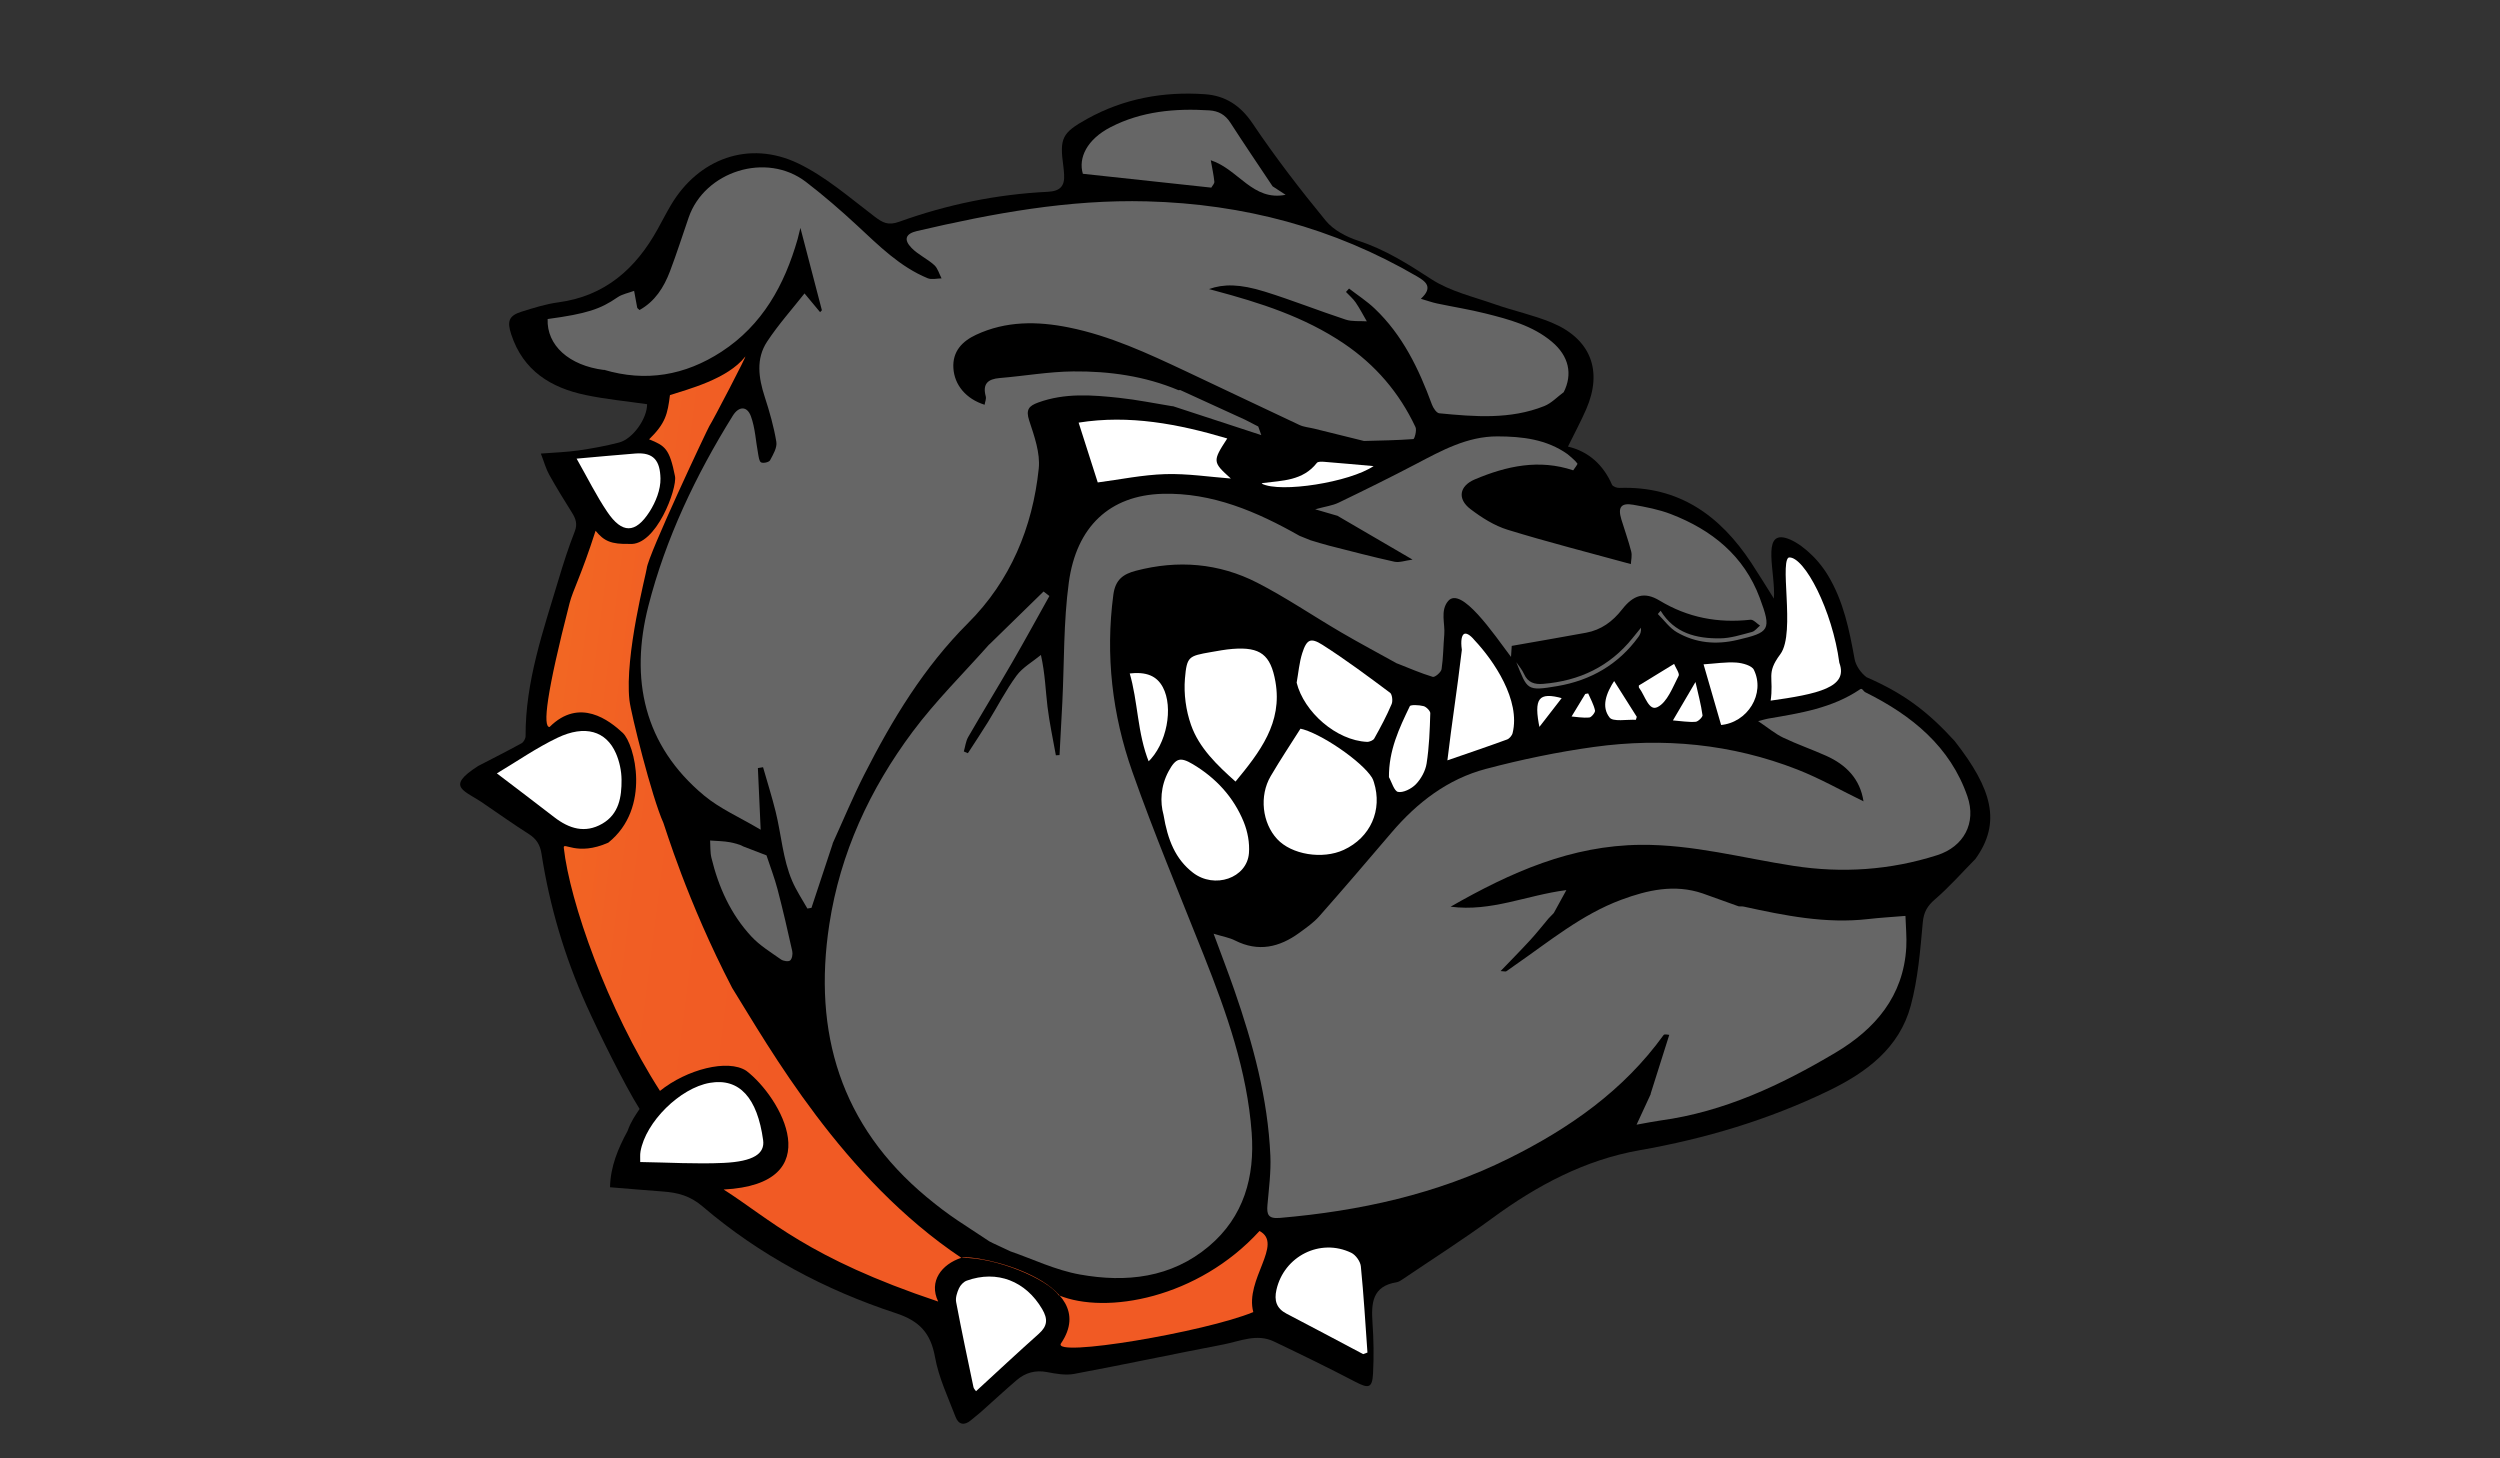 <?xml version="1.0" encoding="utf-8"?>
<!-- Generator: Adobe Illustrator 16.0.0, SVG Export Plug-In . SVG Version: 6.00 Build 0)  -->
<!DOCTYPE svg PUBLIC "-//W3C//DTD SVG 1.1//EN" "http://www.w3.org/Graphics/SVG/1.1/DTD/svg11.dtd">
<svg version="1.1" id="Layer_1" xmlns="http://www.w3.org/2000/svg" xmlns:xlink="http://www.w3.org/1999/xlink" x="0px" y="0px"
	 width="960px" height="560px" viewBox="0 0 960 560" enable-background="new 0 0 960 560" xml:space="preserve">
<rect x="0" y="0" width="960" height="560" fill="#333333" stroke="none"/>
<path id="sillowette" fill-rule="evenodd" clip-rule="evenodd" d="M743.107,345.281
	c-3.003,2.59-4.393,4.906-4.764,8.996c-0.97,10.703-1.837,21.6-4.615,31.914
	c-4.395,16.311-17.088,25.674-31.59,32.682c-23.061,11.141-47.283,18.387-72.556,22.822
	c-20.938,3.674-39.405,13.52-56.533,26.082c-11.224,8.232-22.992,15.721-34.528,23.523
	c-0.683,0.461-1.444,0.967-2.227,1.092c-9.371,1.49-9.773,8.053-9.25,15.564
	c0.448,6.443,0.547,12.953,0.21,19.402c-0.299,5.732-1.687,5.934-6.859,3.23
	c-10.29-5.377-20.74-10.457-31.218-15.463c-6.59-3.15-13.048-0.068-19.439,1.158
	c-19.108,3.664-38.143,7.725-57.267,11.299c-3.315,0.621-6.99-0.051-10.39-0.697
	c-4.478-0.85-8.298,0.213-11.618,3.037c-4.682,3.986-9.18,8.188-13.779,12.27
	c-1.237,1.1-2.575,2.084-3.83,3.166c-2.529,2.174-4.784,1.711-5.908-1.238
	c-2.882-7.564-6.475-15.064-7.886-22.932c-1.664-9.285-5.947-13.939-15.021-16.92
	c-27.254-8.951-52.389-22.322-74.268-41.02c-4.803-4.104-9.546-5.287-15.168-5.705
	c-6.613-0.492-13.222-1.061-20.35-1.637c0.147-7.934,3.099-14.93,6.729-21.602
	c1.375-3.842,2.891-5.801,4.62-8.475c-5.788-9.182-15.944-29.844-20.417-39.801
	c-8.358-18.613-14.127-38.051-17.252-58.221c-0.532-3.436-1.966-5.695-4.869-7.539
	c-5.714-3.629-11.235-7.561-16.835-11.365c-7.563-5.461-15.682-6.398-2.604-14.773
	c5.568-2.883,11.169-5.705,16.666-8.721c0.795-0.438,1.541-1.805,1.536-2.738
	c-0.108-20.985,6.784-40.488,12.676-60.193c1.854-6.2,3.842-12.381,6.2-18.4
	c1.139-2.903,0.359-4.946-1.089-7.262c-2.996-4.788-5.975-9.596-8.718-14.53
	c-1.257-2.261-1.943-4.843-3.212-8.117c5.318-0.418,9.897-0.546,14.401-1.194
	c5.254-0.756,10.506-1.717,15.639-3.048c5.288-1.371,10.802-9.217,10.756-14.713
	c-7.833-1.139-15.771-1.892-23.528-3.507c-13.44-2.798-24.077-9.345-28.643-23.315
	c-1.636-5.003-0.975-7.171,4.031-8.727c4.591-1.427,9.246-2.919,13.982-3.55
	c17.974-2.394,29.8-12.89,38.22-28.131c1.69-3.06,3.287-6.174,5.063-9.183
	c10.554-17.885,30.002-25.083,48.813-16.091c10.622,5.077,19.852,13.194,29.356,20.407
	c3.179,2.412,5.231,3.58,9.523,2.033c18.404-6.628,37.475-10.548,57.049-11.499
	c4.743-0.229,6.558-2.187,6.265-6.646c-0.066-0.994-0.131-1.992-0.267-2.979
	c-1.5-10.953-0.639-12.964,9.127-18.386c14.075-7.815,29.347-10.581,45.25-9.457
	c7.781,0.55,13.609,4.292,18.283,11.243c8.684,12.915,18.219,25.304,28.096,37.34
	c2.956,3.602,7.935,6.208,12.499,7.691c10.295,3.347,19.079,8.929,28.071,14.771
	c7.17,4.658,16.084,6.706,24.332,9.606c7.197,2.529,14.758,4.115,21.783,7.024
	c15.044,6.228,19.772,18.474,13.313,33.29c-2.052,4.706-4.498,9.241-7.002,14.34
	c7.868,1.87,13.529,6.933,16.91,14.643c0.311,0.708,1.878,1.264,2.837,1.229
	c22.869-0.81,38.723,10.648,50.713,28.879c2.711,4.121,5.281,8.335,8.621,13.623
	c0.693-9.796-4.795-25.776,4.489-23.293c4.724,1.263,11.756,6.9,16.266,14.377
	c5.996,9.943,8.196,20.948,10.23,32.128c0.463,2.545,2.448,5.374,4.564,6.964
	c14.606,6.349,23.705,13.397,33.843,24.497c14.422,18.443,18.05,31.342,7.988,45.301
	C753.444,335.029,748.605,340.539,743.107,345.281z"/>
<radialGradient id="SVGID_1_" cx="481.333" cy="284" r="533.683" gradientUnits="userSpaceOnUse">
	<stop  offset="0" style="stop-color:#FFFFFF"/>
	<stop  offset="1" style="stop-color:#000000"/>
</radialGradient>
<rect x="73.333" y="18" display="none" fill-rule="evenodd" clip-rule="evenodd" fill="url(#SVGID_1_)" width="812" height="532"/>
<path id="neck" fill-rule="evenodd" clip-rule="evenodd" fill="#666666" d="M285.334,325
	c-1.113-0.706-3.744-1.343-4.949-1.567c-2.52-0.471-5.127-0.479-7.699-0.676
	c0.148,2.21-0.02,4.497,0.494,6.617c2.732,11.286,7.421,21.711,15.374,30.264
	c3.221,3.463,7.436,6.03,11.349,8.791c0.892,0.631,2.871,0.928,3.515,0.386
	c0.763-0.642,1.055-2.454,0.804-3.593c-1.755-7.931-3.583-15.85-5.639-23.706
	c-1.128-4.313-2.746-8.499-4.246-13.051L285.334,325z"/>
<path id="forehead_1_" fill-rule="evenodd" clip-rule="evenodd" fill="#666666" d="M484.342,167.086
	c-0.682-1.914-0.93-2.61-1.178-3.308c-1.665-0.857-3.33-1.717-4.994-2.576
	c-8.331-3.812-16.662-7.625-24.992-11.438c-0.33,0.013-0.538,0.038-0.624,0.073
	c-12.931-5.441-26.596-7.344-40.426-7.215c-9.411,0.088-18.8,1.763-28.214,2.54
	c-4.623,0.382-6.678,2.247-5.383,7.051c0.253,0.939-0.271,2.088-0.448,3.21
	c-7.111-2.234-11.599-7.563-11.986-14.103c-0.381-6.421,3.439-10.3,8.685-12.751
	c11.486-5.368,23.513-5.272,35.673-2.821c15.807,3.188,30.282,9.951,44.739,16.734
	c14.608,6.854,29.145,13.857,43.762,20.691c1.73,0.81,3.768,0.962,5.663,1.419
	c6.385,1.58,12.769,3.16,19.152,4.74c6.327-0.175,12.662-0.257,18.967-0.73
	c0.424-0.032,1.382-3.376,0.816-4.581c-6.211-13.229-15.389-23.938-27.566-32.15
	c-15.152-10.22-32.207-15.645-49.608-20.289c-0.586-0.156-1.172-0.317-2.133-0.577
	c5.572-2.004,11.795-2.019,21.446,0.986c10.452,3.254,20.649,7.324,31.057,10.741
	c2.503,0.821,5.39,0.47,8.1,0.657c-1.407-2.42-2.69-4.923-4.265-7.227
	c-1.026-1.502-2.476-2.713-3.734-4.055c0.392-0.436,0.785-0.873,1.178-1.31
	c3.287,2.538,6.819,4.817,9.816,7.662c10.754,10.208,16.982,23.175,22.004,36.856
	c0.491,1.34,1.766,3.283,2.828,3.386c13.578,1.311,27.235,2.452,40.316-2.77
	c2.789-1.112,5.043-3.564,7.543-5.399l-0.133,0.196c3.615-7.078,2.036-14.044-4.506-19.521
	c-7.391-6.188-16.457-8.573-25.497-10.843c-6.118-1.536-12.374-2.518-18.551-3.825
	c-1.889-0.401-3.723-1.066-6.242-1.804c4.769-4.393,2.018-6.566-1.522-8.629
	c-32.022-18.66-66.582-27.801-103.611-28.782c-30.115-0.799-59.282,4.616-88.344,11.39
	c-4.351,1.014-5.262,3.246-2.079,6.512c2.504,2.568,6.01,4.135,8.7,6.562
	c1.362,1.231,1.898,3.378,2.809,5.11c-1.783,0.014-3.792,0.578-5.31-0.048
	c-10.709-4.413-18.719-12.479-27.034-20.19c-6.33-5.87-12.883-11.552-19.731-16.804
	c-15.242-11.691-38.921-4.038-45.023,13.62c-2.389,6.913-4.608,13.889-7.2,20.724
	c-2.323,6.128-5.736,11.542-11.686,14.848c-0.467-0.464-0.841-0.657-0.892-0.914
	c-0.428-2.142-0.799-4.295-1.186-6.444c-2.155,0.813-4.581,1.236-6.418,2.509
	c-6.474,4.485-11.776,6.282-26.786,8.309c-0.399,10.093,8.216,17.876,21.656,19.565l-0.138-0.108
	c16.153,4.843,31.255,2.188,45.202-6.881c15.774-10.259,24.228-25.647,29.27-43.257
	c0.264-0.924,0.465-1.865,1.071-4.321c3.003,11.511,5.626,21.571,8.251,31.632
	c-0.231,0.244-0.461,0.486-0.692,0.729c-1.784-2.146-3.567-4.291-5.979-7.194
	c-4.725,6.01-10.043,11.938-14.374,18.518c-4.339,6.59-3.269,13.912-0.913,21.168
	c1.84,5.669,3.501,11.454,4.469,17.315c0.363,2.197-1.228,4.879-2.415,7.078
	c-0.399,0.741-2.571,1.23-3.432,0.81c-0.756-0.37-0.933-2.15-1.158-3.347
	c-0.901-4.796-1.107-9.83-2.756-14.343c-1.488-4.078-4.674-3.926-6.968-0.234
	c-14.215,22.877-25.794,47.128-32.434,73.151c-7.114,27.876-1.787,53.41,21.428,72.699
	c6.117,5.083,13.723,8.374,21.717,13.126c-0.411-9.115-0.741-16.396-1.069-23.678
	c0.662-0.109,1.324-0.219,1.985-0.327c1.621,5.673,3.404,11.307,4.826,17.03
	c2.2,8.867,2.755,18.274,6.361,26.656c1.574,3.658,3.843,7.07,5.84,10.584
	c0.523-0.089,1.044-0.179,1.566-0.269c2.731-8.249,5.464-16.498,8.195-24.747l-0.122,0.149
	c4.054-8.884,7.799-17.927,12.224-26.622c10.745-21.112,22.86-41.175,39.889-58.184
	c16.179-16.162,24.729-36.642,27.085-59.266c0.622-5.973-1.704-12.479-3.655-18.419
	c-1.385-4.217-0.163-5.643,3.457-6.961c10.215-3.723,20.674-2.908,31.1-1.791
	c6.908,0.74,13.746,2.149,20.616,3.259l-0.253-0.139C461.268,159.533,472.392,163.175,484.342,167.086z"/>
<path id="ear" fill-rule="evenodd" clip-rule="evenodd" fill="#666666" d="M465.139,72.055
	c0.416-0.761,1.245-1.562,1.174-2.273c-0.25-2.522-0.808-5.015-1.379-8.254
	c10.687,3.521,16.098,15.789,28.745,13.276c-1.727-1.125-3.451-2.251-5.176-3.376l0.182,0.129
	c-5.414-8.13-10.908-16.207-16.199-24.416c-1.989-3.086-4.537-4.536-8.162-4.763
	c-13.155-0.823-26.033,0.339-37.885,6.465c-9.041,4.674-12.442,11.775-10.623,17.889
	c16.809,1.812,33.079,3.564,49.348,5.319L465.139,72.055z"/>
<path id="chin" fill-rule="evenodd" clip-rule="evenodd" fill="#666666" d="M628.445,431.875
	c4.134-0.729,6.619-1.255,9.128-1.597c24.491-3.332,46.372-13.643,67.255-26.053
	c15.176-9.019,26.118-21.637,27.182-40.437c0.223-3.931-0.189-7.897-0.316-12.082
	c-5.133,0.427-9.723,0.686-14.281,1.211c-16.281,1.873-32.037-1.318-47.777-4.77
	c-0.633-0.139-1.311-0.073-1.967-0.103c-4.635-1.662-9.268-3.324-13.901-4.986
	c-10.725-3.629-21.038-1.313-31.14,2.431c-15.319,5.678-27.777,16.097-41.006,25.227
	c-1.089,0.752-2.137,1.564-3.244,2.285c-0.217,0.141-0.623-0.015-2.148-0.106
	c4.166-4.339,7.855-8.058,11.396-11.914c2.434-2.649,4.659-5.49,6.978-8.245
	c0.684-0.711,1.369-1.421,2.053-2.132c1.469-2.678,2.938-5.355,4.828-8.804
	c-15.314,1.96-28.867,8.43-44.462,6.37c23.292-13.315,46.395-23.525,73.021-23.752
	c20.041-0.172,39.152,5.077,58.656,8.081c18.713,2.884,37.162,1.653,55.206-4.117
	c10.187-3.258,15.103-12.35,11.583-22.567c-6.559-19.044-21.276-31.093-39.152-39.959
	c-0.962-0.479-1.19-1.759-2.043-1.18c-10.688,7.266-23.039,9.188-35.352,11.277
	c-0.648,0.111-1.282,0.317-3.824,0.957c3.905,2.622,6.549,4.881,9.58,6.329
	c5.393,2.577,11.075,4.539,16.536,6.984c7.694,3.444,13.04,8.896,14.347,17.493
	c-8.551-4.152-16.764-8.84-25.479-12.241c-25.174-9.825-51.402-12.318-78.032-8.643
	c-13.944,1.926-27.834,4.825-41.448,8.421c-14.707,3.885-26.447,12.912-36.279,24.455
	c-9.174,10.77-18.369,21.523-27.733,32.126c-2.175,2.461-4.98,4.409-7.661,6.366
	c-7.66,5.592-15.772,7.476-24.729,2.936c-2.161-1.096-4.674-1.498-8.198-2.58
	c2.904,7.878,5.546,14.708,7.95,21.622c7.18,20.656,12.901,41.672,13.846,63.653
	c0.269,6.254-0.569,12.571-1.118,18.841c-0.327,3.728,0.26,5.404,4.794,5.012
	c30.606-2.649,60.181-9.082,87.882-22.836c23.225-11.53,44.062-26.048,59.451-47.406
	c0.168-0.233,0.559-0.306,2.168-0.051c-2.4,7.587-4.8,15.175-7.199,22.762l0.166-0.206
	C632.349,423.43,630.74,426.91,628.445,431.875z"/>
<path id="cheekandnose" fill-rule="evenodd" clip-rule="evenodd" fill="#666666" d="M605.701,177.971
	c-1.019-1.364-2.464-2.41-3.755-3.57c-8.093-5.748-17.437-6.804-26.925-6.828
	c-11.554-0.03-21.353,5.395-31.233,10.579c-9.82,5.152-19.773,10.055-29.764,14.872
	c-2.32,1.12-5.021,1.45-9.005,2.543c3.618,1.056,6.022,1.759,8.427,2.46l-0.176-0.144
	c9.381,5.474,18.761,10.946,29.152,17.009c-2.818,0.363-5.047,1.229-6.994,0.803
	c-8.393-1.841-16.707-4.041-25.039-6.158c-2.382-0.604-4.725-1.366-7.085-2.056
	c-1.427-0.574-2.854-1.149-4.282-1.724c-16.361-9.276-33.551-16.666-52.646-16.129
	c-20.194,0.569-33.033,12.574-35.951,34.023c-2.07,15.215-1.734,30.754-2.494,46.146
	c-0.331,6.72-0.713,13.436-1.072,20.154c-0.469,0.027-0.939,0.057-1.409,0.085
	c-1.098-6.227-2.462-12.421-3.218-18.689c-0.751-6.224-0.891-12.522-2.52-19.846
	c-3.17,2.614-6.998,4.743-9.365,7.949c-4.127,5.593-7.309,11.879-10.974,17.819
	c-2.493,4.037-5.135,7.981-7.711,11.968c-0.518-0.224-1.035-0.448-1.555-0.673
	c0.544-1.864,0.743-3.926,1.686-5.559c5.559-9.631,11.374-19.114,16.94-28.74
	c4.857-8.402,9.5-16.928,14.238-25.398c-0.749-0.577-1.497-1.154-2.245-1.73
	c-6.962,6.798-13.926,13.598-20.889,20.395l0.119-0.189c-9.898,11.174-20.624,21.731-29.515,33.655
	c-16.41,22.007-27.781,46.499-31.983,73.961c-6.373,41.624,4.415,77.282,37.323,104.673
	c9.375,7.804,13.976,10.252,24.169,17.072c1.684,0.91,4.562,2.115,8.092,3.832
	c8.467,2.903,17.163,7.177,26.652,8.877c17.733,3.178,35.083,1.329,49.535-10.859
	c13.432-11.328,17.653-26.67,16.417-43.59c-1.741-23.838-9.645-46.088-18.38-68.096
	c-9.312-23.464-19.093-46.769-27.466-70.566c-7.697-21.879-10.364-44.61-7.279-67.91
	c0.779-5.884,3.855-7.962,8.655-9.222c16.108-4.226,31.877-2.963,46.619,4.6
	c11.072,5.681,21.424,12.752,32.189,19.043c7.133,4.169,14.43,8.053,21.654,12.064l-0.172-0.134
	c4.556,1.786,9.055,3.762,13.724,5.175c0.805,0.244,3.188-1.761,3.372-2.954
	c0.676-4.395,0.654-8.892,1.046-13.337c0.359-4.072-1.611-9.127,1.448-12.799
	c4.987-5.986,17.503,12.532,24.178,21.432c0.105-1.623,0.171-2.642,0.274-4.244
	c9.563-1.687,19.052-3.307,28.517-5.048c5.825-1.072,10.22-4.284,13.875-8.971
	c4.316-5.536,8.581-6.883,14.34-3.404c10.921,6.598,22.455,8.746,34.947,7.382
	c1.128-0.122,2.441,1.464,3.67,2.255c-1.037,0.843-1.955,2.139-3.131,2.446
	c-4.01,1.049-8.102,2.401-12.177,2.45c-9.097,0.108-17.56-1.916-22.864-10.613
	c-0.358,0.423-0.716,0.844-1.073,1.266c2.423,2.378,4.49,5.372,7.337,7.012
	c7.18,4.135,14.962,4.875,23.135,2.955c12.488-2.937,13.289-3.772,8.66-16.172
	c-6.045-16.195-18.424-26.121-34.111-32.163c-4.602-1.772-9.574-2.721-14.459-3.587
	c-4.686-0.829-5.987,0.954-4.576,5.605c1.248,4.115,2.729,8.167,3.788,12.327
	c0.407,1.597-0.065,3.417-0.126,4.848c-16.154-4.436-31.863-8.422-47.332-13.183
	c-5.102-1.57-9.956-4.656-14.256-7.926c-5.184-3.94-4.262-8.912,1.672-11.418
	c12.198-5.15,24.671-7.869,37.771-3.477C604.685,179.695,605.933,178.28,605.701,177.971z"/>
<g id="Eyewhite">
	<path id="eyewhite" fill-rule="evenodd" clip-rule="evenodd" fill="#FFFFFF" d="M421.534,185.259
		c8.584-1.121,17.252-2.938,25.966-3.197c8.503-0.254,17.055,1.085,25.144,1.691
		c-7.043-6.328-7.083-6.615-1.382-15.381c-18.846-5.609-37.666-9.174-57.074-6.084
		C416.795,170.445,419.259,178.146,421.534,185.259z"/>
	<path id="eyewhite-sm" fill-rule="evenodd" clip-rule="evenodd" fill="#FFFFFF" d="M508.471,177.338
		c-0.939-0.075-2.371-0.133-2.794,0.41c-5.358,6.881-13.243,6.783-20.759,7.739
		c-0.152,0.02-0.289,0.152-0.434,0.232c7.226,3.7,33.84-0.558,42.972-6.737
		C521.197,178.432,514.837,177.844,508.471,177.338z"/>
</g>
<path id="moustashe" fill-rule="evenodd" clip-rule="evenodd" fill="#666666" d="M598.054,263.454
	c12.7-2.159,23.42-8.264,31.138-18.94c0.645-0.894,1.1-1.924,0.949-3.472
	c-1.052,1.291-2.113,2.574-3.152,3.875c-8.838,11.062-20.535,16.56-34.465,17.692
	c-3.208,0.262-5.844-0.47-7.304-3.806c-0.713-1.63-1.961-3.024-2.968-4.525
	C586.555,264.92,586.156,265.478,598.054,263.454z"/>
<g id="teeth">
	
		<path id="tooth14" fill-rule="evenodd" clip-rule="evenodd" fill="#FFFFFF" stroke="#000000" stroke-width="0.75" stroke-miterlimit="10" d="
		M440.937,293.027c7.578-7.086,10.133-21.448,5.926-29.31c-2.399-4.484-6.517-6.301-13.53-5.439
		C436.7,269.535,436.272,281.537,440.937,293.027z"/>
	
		<path id="tooth13" fill-rule="evenodd" clip-rule="evenodd" fill="#FFFFFF" stroke="#000000" stroke-width="0.75" stroke-miterlimit="10" d="
		M457.848,335.392c8.484,6.56,21.322,2.176,22.12-7.732c0.323-3.996-0.503-8.427-2.025-12.165
		c-3.929-9.648-10.788-17.064-19.743-22.391c-4.997-2.973-6.967-2.335-9.793,2.886
		c-3.163,5.846-3.346,12.046-1.982,16.991C448.033,322.64,451.018,330.111,457.848,335.392z"/>
	
		<path id="tooth12" fill-rule="evenodd" clip-rule="evenodd" fill="#FFFFFF" stroke="#000000" stroke-width="0.75" stroke-miterlimit="10" d="
		M490.143,261.752c-1.854-10.619-6.033-13.796-16.826-12.948c-2.816,0.221-5.614,0.745-8.402,1.234
		c-8.606,1.508-9.555,1.736-10.276,10.556c-0.482,5.89,0.389,12.302,2.35,17.884
		c3.137,8.932,9.988,15.496,17.491,22.191C484.164,288.949,492.92,277.658,490.143,261.752z"/>
	
		<path id="tooth11" fill-rule="evenodd" clip-rule="evenodd" fill="#FFFFFF" stroke="#000000" stroke-width="0.75" stroke-miterlimit="10" d="
		M487.621,297.845c-4.543,7.757-3.32,18.285,2.526,24.609c5.647,6.107,17.688,8.075,26.001,4.247
		c10.434-4.804,15.232-15.565,11.784-26.455c-0.198-0.628-0.422-1.271-0.767-1.825
		c-4.019-6.456-20.274-17.529-27.957-19.033C495.344,285.512,491.297,291.57,487.621,297.845z"/>
	
		<path id="tooth10" fill-rule="evenodd" clip-rule="evenodd" fill="#FFFFFF" stroke="#000000" stroke-width="0.75" stroke-miterlimit="10" d="
		M524.894,285.25c1.05,0.05,2.664-0.616,3.133-1.449c2.437-4.33,4.781-8.74,6.715-13.31
		c0.554-1.307,0.235-4.049-0.712-4.758c-8.497-6.353-17.029-12.699-25.959-18.41
		c-4.822-3.085-6.627-2.124-8.37,3.378c-1.169,3.687-1.478,7.646-2.171,11.484
		C500.409,273.719,512.99,284.692,524.894,285.25z"/>
	
		<path id="tooth9" fill-rule="evenodd" clip-rule="evenodd" fill="#FFFFFF" stroke="#000000" stroke-width="0.75" stroke-miterlimit="10" d="
		M536.721,304.449c2.15,0.473,5.498-1.225,7.243-3.033c2.067-2.14,3.772-5.273,4.226-8.195
		c0.991-6.378,1.232-12.89,1.413-19.357c0.028-1.047-1.669-2.771-2.854-3.077
		c-1.839-0.476-5.29-0.662-5.69,0.171c-4.09,8.487-8.176,17.07-8.08,27.561
		C534.038,300.344,535.011,304.072,536.721,304.449z"/>
	
		<path id="tooth8" fill-rule="evenodd" clip-rule="evenodd" fill="#FFFFFF" stroke="#000000" stroke-width="0.75" stroke-miterlimit="10" d="
		M555.354,292.527c8.078-2.795,15.824-5.404,23.498-8.215c1-0.366,2.088-1.648,2.35-2.701
		c3.184-12.86-7.356-28.226-14.701-36.026c-3.75-4.543-6.527-3.248-5.527,3.972
		C558.94,266.67,557.306,276.086,555.354,292.527z"/>
	
		<path id="tooth7" fill-rule="evenodd" clip-rule="evenodd" fill="#FFFFFF" stroke="#000000" stroke-width="0.75" stroke-miterlimit="10" d="
		M590.927,280.006c3.251-4.199,6.179-7.979,9.398-12.138
		C590.527,265.06,588.354,267.922,590.927,280.006z"/>
	
		<path id="tooth6" fill-rule="evenodd" clip-rule="evenodd" fill="#FFFFFF" stroke="#000000" stroke-width="0.75" stroke-miterlimit="10" d="
		M602.859,275.442c2.238,0.179,4.929,0.701,7.541,0.44c0.972-0.096,2.645-2.205,2.464-3.081
		c-0.495-2.404-1.802-4.642-2.787-6.945c-0.523,0.095-1.046,0.19-1.569,0.284
		C606.65,269.199,604.793,272.259,602.859,275.442z"/>
	
		<path id="tooth5" fill-rule="evenodd" clip-rule="evenodd" fill="#FFFFFF" stroke="#000000" stroke-width="0.75" stroke-miterlimit="10" d="
		M619.83,260.815c-3.521,5.269-5.425,10.646-2.025,14.97c1.52,1.932,6.979,0.768,10.65,1.009
		c0.158-0.529,0.316-1.058,0.476-1.587C625.996,270.566,623.061,265.926,619.83,260.815z"/>
	
		<path id="tooth4" fill-rule="evenodd" clip-rule="evenodd" fill="#FFFFFF" stroke="#000000" stroke-width="0.75" stroke-miterlimit="10" d="
		M628.953,263.008c0.026,0.376-0.116,0.976,0.121,1.279c2.311,2.979,3.763,9.471,7.601,7.556
		c3.868-1.931,5.98-7.771,8.269-12.204c0.562-1.088-1.187-3.368-1.928-5.242
		C637.75,257.621,633.414,260.275,628.953,263.008z"/>
	
		<path id="tooth3" fill-rule="evenodd" clip-rule="evenodd" fill="#FFFFFF" stroke="#000000" stroke-width="0.75" stroke-miterlimit="10" d="
		M651.199,277.538c1.108-0.091,3.057-2.024,2.941-2.896c-0.553-4.157-1.682-8.237-2.923-13.757
		c-3.532,6.015-6.239,10.625-9.438,16.069C645.468,277.242,648.365,277.771,651.199,277.538z"/>
	
		<path id="tooth2" fill-rule="evenodd" clip-rule="evenodd" fill="#FFFFFF" stroke="#000000" stroke-width="0.75" stroke-miterlimit="10" d="
		M660.633,278.798c10.741-0.839,17.83-12.383,13.161-21.815c-0.866-1.749-4.528-2.753-6.983-2.929
		c-4.028-0.287-8.125,0.384-13.131,0.714C656.002,262.794,658.323,270.818,660.633,278.798z"/>
	
		<path id="tooth1" fill-rule="evenodd" clip-rule="evenodd" fill="#FFFFFF" stroke="#000000" stroke-width="0.75" stroke-miterlimit="10" d="
		M679.488,269.489c18.629-2.616,30.846-5.107,27.179-15.093c-2.666-20.063-13.36-40.846-19.544-40.71
		c-4.795-0.068,2.211,29.253-3.789,37.314C677.571,258.742,680.966,259.975,679.488,269.489z"/>
</g>
<g id="collar_1_">
	<g id="spikes">
		<path id="spike5" fill-rule="evenodd" clip-rule="evenodd" fill="#FFFFFF" d="M522.562,486.259
			c-0.188-1.877-1.975-4.368-3.688-5.191c-11.928-5.733-25.813,1.316-28.722,14.225
			c-0.915,4.064-0.047,7.116,3.866,9.152c9.844,5.119,19.629,10.352,29.438,15.538
			c0.549-0.2,1.097-0.401,1.646-0.602C524.307,508.335,523.667,497.273,522.562,486.259z"/>
		<path id="spike4" fill-rule="evenodd" clip-rule="evenodd" fill="#FFFFFF" d="M398.933,512.142
			c3.297-2.939,3.509-5.609,1.273-9.43c-6.291-10.747-17.299-15.144-28.981-10.941
			c-1.214,0.438-2.435,1.732-2.981,2.935c-0.735,1.617-1.397,3.64-1.084,5.3
			c2.058,10.916,4.375,21.785,6.654,32.66c0.126,0.6,0.687,1.109,0.979,1.558
			C383.017,526.675,390.887,519.312,398.933,512.142z"/>
		<path id="spike3" fill-rule="evenodd" clip-rule="evenodd" fill="#FFFFFF" d="M277.882,446.556
			c11.538-0.54,15.866-3.583,15.16-8.734c-2.218-16.203-9.069-23.969-20.453-22.009
			c-11.457,1.972-24.674,15.023-26.639,26.378c-0.217,1.253-0.078,2.566-0.109,4.03
			C256.731,446.383,267.334,447.05,277.882,446.556z"/>
		<path id="spike2" fill-rule="evenodd" clip-rule="evenodd" fill="#FFFFFF" d="M212.805,313.782
			c5.701,4.417,11.818,6.354,18.455,2.531c6.442-3.711,7.468-10.298,7.414-16.888
			c-0.027-3.405-0.799-7.034-2.162-10.156c-3.737-8.563-11.855-11.018-22.411-5.979
			c-8.15,3.891-15.653,9.134-23.304,13.691C198.693,303.002,205.786,308.343,212.805,313.782z"/>
		<path id="spike1" fill-rule="evenodd" clip-rule="evenodd" fill="#FFFFFF" d="M233.219,196.605
			c5.662,8.354,10.783,8.354,16.202-0.101c2.372-3.698,4.298-8.515,4.201-12.773
			c-0.153-6.748-2.549-10.134-9.641-9.581c-7.225,0.562-14.439,1.25-22.565,1.965
			C225.606,183.473,228.972,190.338,233.219,196.605z"/>
	</g>
	
		<linearGradient id="collar_2_" gradientUnits="userSpaceOnUse" x1="627.746" y1="295.002" x2="856.92" y2="223.684" gradientTransform="matrix(-0.985 0.174 0.174 0.985 877.018 -77.191)">
		<stop  offset="0" style="stop-color:#F15A24"/>
		<stop  offset="0.257" style="stop-color:#F15E24"/>
		<stop  offset="0.531" style="stop-color:#F36B22"/>
		<stop  offset="0.812" style="stop-color:#F58020"/>
		<stop  offset="1" style="stop-color:#F7931E"/>
	</linearGradient>
	<path id="collar" fill-rule="evenodd" clip-rule="evenodd" fill="url(#collar_2_)" d="M249.253,168.704
		c6.189,2.462,7.85,3.648,9.943,14.155c0.926,4.646-7.255,27.003-17.539,26.001
		c-6.958,0.15-9.71-1.058-12.953-5.055c-5.566,17.387-8.669,22.677-9.989,27.812
		c-8.935,34.746-10.358,47.562-7.692,47.559c11.51-11.507,23.005-2.531,28.16,2.298
		c4.462,4.181,11.012,28.859-5.605,42.113c-12.088,5.348-17.403-0.567-17.08,1.996
		c2.273,20.568,16.634,61.7,36.933,93.321c10.226-8.233,26.045-12.373,33.165-7.71
		c13.303,10.181,32.2,43.448-8.716,45.586c17.917,11.396,32.031,26.175,82.387,43.015
		c-3.745-7.805,1.354-14.333,8.885-16.8c5.31-1.739,54.394,9.024,38.286,32.851
		c-3.788,5.604,55.213-4.324,73.828-12.007c-3.343-12.483,11.757-26.189,2.38-31.137
		c-23.616,25.87-58.923,32.199-77.094,24.684c-4.443-6.244-23.808-14.57-37.4-14.391
		c-45.663-30.535-73.766-80.75-87.999-103.63c-17.411-33.479-25.908-62.278-26.406-63.373
		c-4.419-9.711-12.506-42.135-13.049-47.137c-1.874-17.269,6.514-48.906,6.651-50.575
		c0.414-4.986,23.52-53.932,24.039-54.672c1.147-1.639,14.986-28.2,13.753-26.626
		c-6.77,8.641-22.16,12.538-28.88,14.739C256.342,158.992,255.608,162.506,249.253,168.704z"/>
</g>
</svg>
